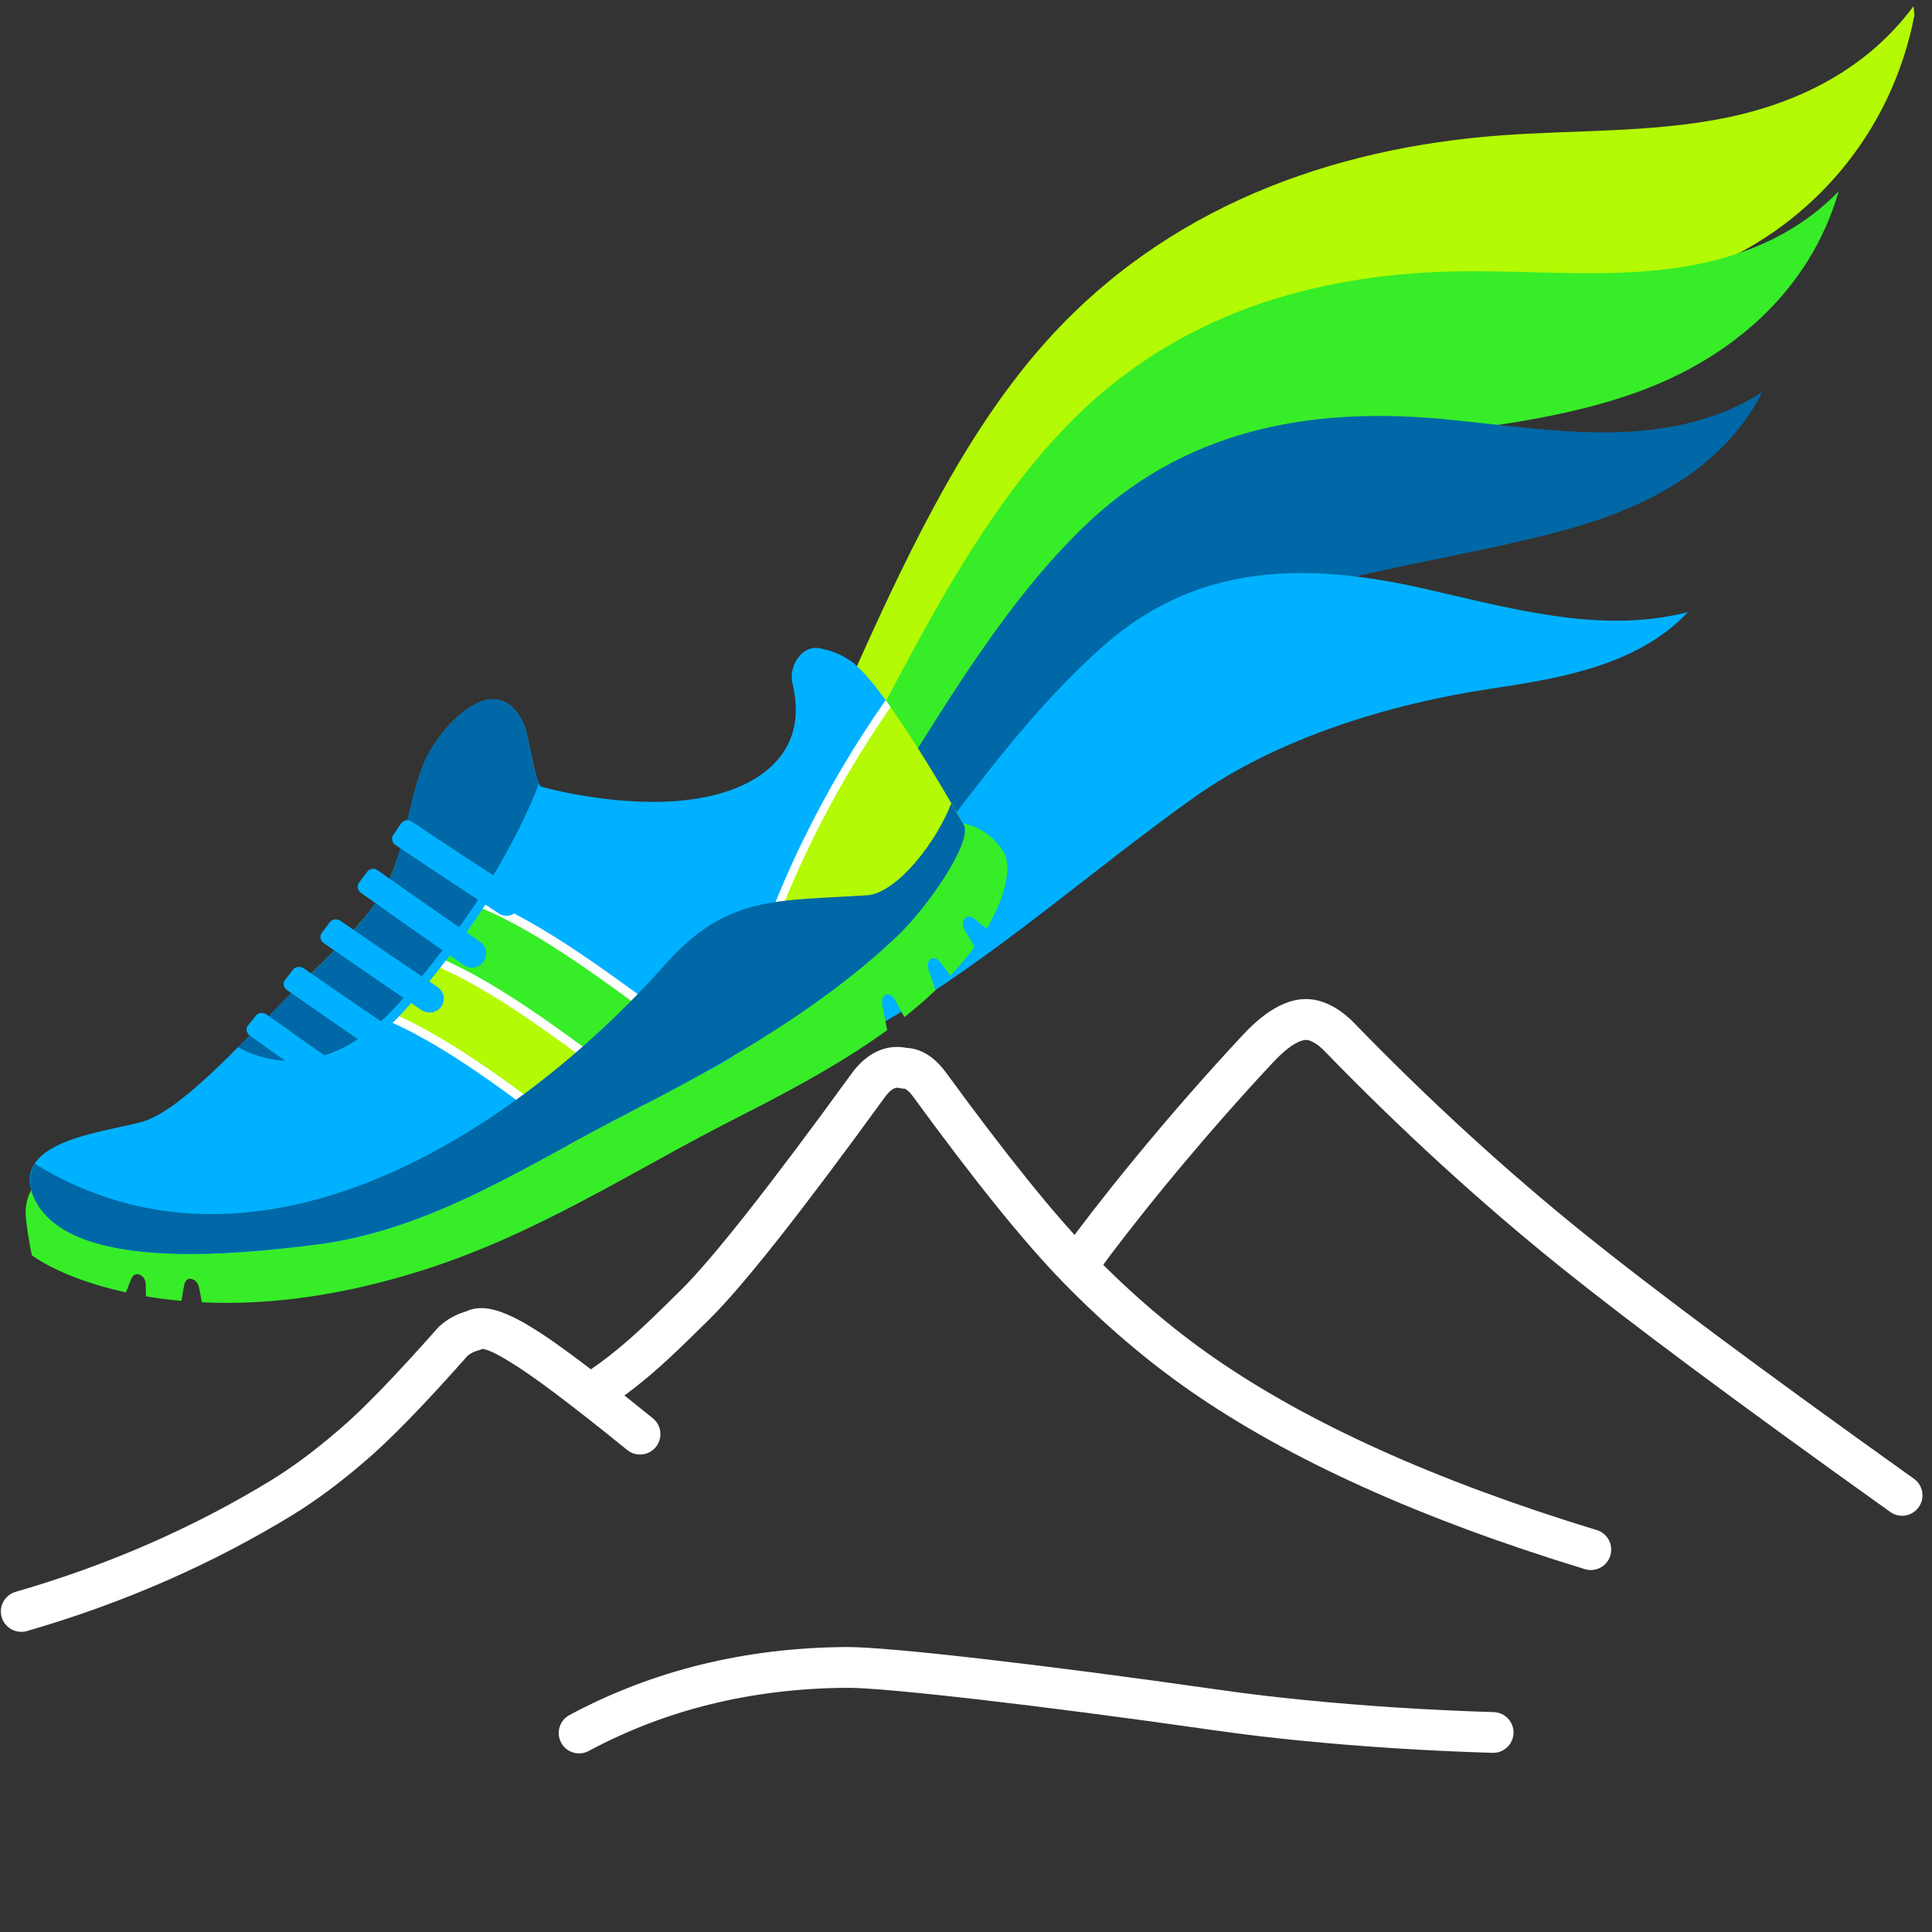 <svg xmlns="http://www.w3.org/2000/svg" xmlns:xlink="http://www.w3.org/1999/xlink" width="250" zoomAndPan="magnify" viewBox="0 0 187.5 187.5" height="250" preserveAspectRatio="xMidYMid meet" version="1.0"><rect x="0" y="0" width="187.5" height="187.5" fill="#333333" stroke="none"/><defs><clipPath id="0aa3c66d6f"><path d="M 63 0 L 187 0 L 187 102 L 63 102 Z M 63 0 " clip-rule="nonzero"/></clipPath><clipPath id="f0d18d6507"><path d="M -8.355 21.941 L 185.641 0.039 L 197.723 107.074 L 3.727 128.973 Z M -8.355 21.941 " clip-rule="nonzero"/></clipPath><clipPath id="ef0c0a58a6"><path d="M -8.355 21.941 L 185.641 0.039 L 197.723 107.074 L 3.727 128.973 Z M -8.355 21.941 " clip-rule="nonzero"/></clipPath><clipPath id="655353eca1"><path d="M 64 18 L 179 18 L 179 103 L 64 103 Z M 64 18 " clip-rule="nonzero"/></clipPath><clipPath id="739c934d4e"><path d="M -8.355 21.941 L 185.641 0.039 L 197.723 107.074 L 3.727 128.973 Z M -8.355 21.941 " clip-rule="nonzero"/></clipPath><clipPath id="537cea2a27"><path d="M -8.355 21.941 L 185.641 0.039 L 197.723 107.074 L 3.727 128.973 Z M -8.355 21.941 " clip-rule="nonzero"/></clipPath><clipPath id="91e447d761"><path d="M 65 38 L 172 38 L 172 104 L 65 104 Z M 65 38 " clip-rule="nonzero"/></clipPath><clipPath id="87c8096373"><path d="M -8.355 21.941 L 185.641 0.039 L 197.723 107.074 L 3.727 128.973 Z M -8.355 21.941 " clip-rule="nonzero"/></clipPath><clipPath id="78314c7ac9"><path d="M -8.355 21.941 L 185.641 0.039 L 197.723 107.074 L 3.727 128.973 Z M -8.355 21.941 " clip-rule="nonzero"/></clipPath><clipPath id="448894dfb7"><path d="M 67 55 L 164 55 L 164 108 L 67 108 Z M 67 55 " clip-rule="nonzero"/></clipPath><clipPath id="e092ce2bcc"><path d="M -8.355 21.941 L 185.641 0.039 L 197.723 107.074 L 3.727 128.973 Z M -8.355 21.941 " clip-rule="nonzero"/></clipPath><clipPath id="dddfeb6ae8"><path d="M -8.355 21.941 L 185.641 0.039 L 197.723 107.074 L 3.727 128.973 Z M -8.355 21.941 " clip-rule="nonzero"/></clipPath><clipPath id="d77cb154aa"><path d="M 2 79 L 98 79 L 98 127 L 2 127 Z M 2 79 " clip-rule="nonzero"/></clipPath><clipPath id="f64541c1fc"><path d="M -8.355 21.941 L 185.641 0.039 L 197.723 107.074 L 3.727 128.973 Z M -8.355 21.941 " clip-rule="nonzero"/></clipPath><clipPath id="748555ec20"><path d="M -8.355 21.941 L 185.641 0.039 L 197.723 107.074 L 3.727 128.973 Z M -8.355 21.941 " clip-rule="nonzero"/></clipPath><clipPath id="419489fa14"><path d="M 2 62 L 87 62 L 87 122 L 2 122 Z M 2 62 " clip-rule="nonzero"/></clipPath><clipPath id="9183cfc21b"><path d="M -8.355 21.941 L 185.641 0.039 L 197.723 107.074 L 3.727 128.973 Z M -8.355 21.941 " clip-rule="nonzero"/></clipPath><clipPath id="6f5c6e6289"><path d="M -8.355 21.941 L 185.641 0.039 L 197.723 107.074 L 3.727 128.973 Z M -8.355 21.941 " clip-rule="nonzero"/></clipPath><clipPath id="9d5b4c6712"><path d="M 29 89 L 63 89 L 63 112 L 29 112 Z M 29 89 " clip-rule="nonzero"/></clipPath><clipPath id="b7feef4c55"><path d="M -8.355 21.941 L 185.641 0.039 L 197.723 107.074 L 3.727 128.973 Z M -8.355 21.941 " clip-rule="nonzero"/></clipPath><clipPath id="7f55f0b962"><path d="M -8.355 21.941 L 185.641 0.039 L 197.723 107.074 L 3.727 128.973 Z M -8.355 21.941 " clip-rule="nonzero"/></clipPath><clipPath id="0b5050227c"><path d="M 35 83 L 69 83 L 69 108 L 35 108 Z M 35 83 " clip-rule="nonzero"/></clipPath><clipPath id="f9f2db8d10"><path d="M -8.355 21.941 L 185.641 0.039 L 197.723 107.074 L 3.727 128.973 Z M -8.355 21.941 " clip-rule="nonzero"/></clipPath><clipPath id="39fce4367d"><path d="M -8.355 21.941 L 185.641 0.039 L 197.723 107.074 L 3.727 128.973 Z M -8.355 21.941 " clip-rule="nonzero"/></clipPath><clipPath id="10ec11463b"><path d="M 71 68 L 94 68 L 94 103 L 71 103 Z M 71 68 " clip-rule="nonzero"/></clipPath><clipPath id="ce8916bf06"><path d="M -8.355 21.941 L 185.641 0.039 L 197.723 107.074 L 3.727 128.973 Z M -8.355 21.941 " clip-rule="nonzero"/></clipPath><clipPath id="bd99e79fa3"><path d="M -8.355 21.941 L 185.641 0.039 L 197.723 107.074 L 3.727 128.973 Z M -8.355 21.941 " clip-rule="nonzero"/></clipPath><clipPath id="0747a97f8b"><path d="M 71 67 L 87 67 L 87 99 L 71 99 Z M 71 67 " clip-rule="nonzero"/></clipPath><clipPath id="313af3396f"><path d="M -8.355 21.941 L 185.641 0.039 L 197.723 107.074 L 3.727 128.973 Z M -8.355 21.941 " clip-rule="nonzero"/></clipPath><clipPath id="fbba2d73b6"><path d="M -8.355 21.941 L 185.641 0.039 L 197.723 107.074 L 3.727 128.973 Z M -8.355 21.941 " clip-rule="nonzero"/></clipPath><clipPath id="92b4b15510"><path d="M 33 97 L 55 97 L 55 110 L 33 110 Z M 33 97 " clip-rule="nonzero"/></clipPath><clipPath id="eecef8b797"><path d="M -8.355 21.941 L 185.641 0.039 L 197.723 107.074 L 3.727 128.973 Z M -8.355 21.941 " clip-rule="nonzero"/></clipPath><clipPath id="97eb3e26ca"><path d="M -8.355 21.941 L 185.641 0.039 L 197.723 107.074 L 3.727 128.973 Z M -8.355 21.941 " clip-rule="nonzero"/></clipPath><clipPath id="f86708f428"><path d="M 38 91 L 60 91 L 60 105 L 38 105 Z M 38 91 " clip-rule="nonzero"/></clipPath><clipPath id="fea98e08ab"><path d="M -8.355 21.941 L 185.641 0.039 L 197.723 107.074 L 3.727 128.973 Z M -8.355 21.941 " clip-rule="nonzero"/></clipPath><clipPath id="d96c7d6955"><path d="M -8.355 21.941 L 185.641 0.039 L 197.723 107.074 L 3.727 128.973 Z M -8.355 21.941 " clip-rule="nonzero"/></clipPath><clipPath id="864ab80399"><path d="M 42 86 L 64 86 L 64 99 L 42 99 Z M 42 86 " clip-rule="nonzero"/></clipPath><clipPath id="84749a2cde"><path d="M -8.355 21.941 L 185.641 0.039 L 197.723 107.074 L 3.727 128.973 Z M -8.355 21.941 " clip-rule="nonzero"/></clipPath><clipPath id="d19eafc496"><path d="M -8.355 21.941 L 185.641 0.039 L 197.723 107.074 L 3.727 128.973 Z M -8.355 21.941 " clip-rule="nonzero"/></clipPath><clipPath id="53d6ccbda4"><path d="M 22 67 L 53 67 L 53 104 L 22 104 Z M 22 67 " clip-rule="nonzero"/></clipPath><clipPath id="c8ae152ea9"><path d="M -8.355 21.941 L 185.641 0.039 L 197.723 107.074 L 3.727 128.973 Z M -8.355 21.941 " clip-rule="nonzero"/></clipPath><clipPath id="03a5adc549"><path d="M -8.355 21.941 L 185.641 0.039 L 197.723 107.074 L 3.727 128.973 Z M -8.355 21.941 " clip-rule="nonzero"/></clipPath><clipPath id="ec704aa9ab"><path d="M 2 77 L 94 77 L 94 122 L 2 122 Z M 2 77 " clip-rule="nonzero"/></clipPath><clipPath id="e3cecc7283"><path d="M -8.355 21.941 L 185.641 0.039 L 197.723 107.074 L 3.727 128.973 Z M -8.355 21.941 " clip-rule="nonzero"/></clipPath><clipPath id="651fa0e15a"><path d="M -8.355 21.941 L 185.641 0.039 L 197.723 107.074 L 3.727 128.973 Z M -8.355 21.941 " clip-rule="nonzero"/></clipPath><clipPath id="7b48e85438"><path d="M 22 76 L 54 76 L 54 104 L 22 104 Z M 22 76 " clip-rule="nonzero"/></clipPath><clipPath id="b6aeae1907"><path d="M -8.355 21.941 L 185.641 0.039 L 197.723 107.074 L 3.727 128.973 Z M -8.355 21.941 " clip-rule="nonzero"/></clipPath><clipPath id="31085f0594"><path d="M -8.355 21.941 L 185.641 0.039 L 197.723 107.074 L 3.727 128.973 Z M -8.355 21.941 " clip-rule="nonzero"/></clipPath><clipPath id="e69bfeec88"><path d="M 38 79 L 51 79 L 51 89 L 38 89 Z M 38 79 " clip-rule="nonzero"/></clipPath><clipPath id="bb32cda5f1"><path d="M -8.355 21.941 L 185.641 0.039 L 197.723 107.074 L 3.727 128.973 Z M -8.355 21.941 " clip-rule="nonzero"/></clipPath><clipPath id="e34ff2f061"><path d="M -8.355 21.941 L 185.641 0.039 L 197.723 107.074 L 3.727 128.973 Z M -8.355 21.941 " clip-rule="nonzero"/></clipPath><clipPath id="3ffebee2ea"><path d="M 31 89 L 44 89 L 44 99 L 31 99 Z M 31 89 " clip-rule="nonzero"/></clipPath><clipPath id="0ae3bb634a"><path d="M -8.355 21.941 L 185.641 0.039 L 197.723 107.074 L 3.727 128.973 Z M -8.355 21.941 " clip-rule="nonzero"/></clipPath><clipPath id="debf18b00a"><path d="M -8.355 21.941 L 185.641 0.039 L 197.723 107.074 L 3.727 128.973 Z M -8.355 21.941 " clip-rule="nonzero"/></clipPath><clipPath id="67661468ed"><path d="M 27 93 L 40 93 L 40 103 L 27 103 Z M 27 93 " clip-rule="nonzero"/></clipPath><clipPath id="4a85cac983"><path d="M -8.355 21.941 L 185.641 0.039 L 197.723 107.074 L 3.727 128.973 Z M -8.355 21.941 " clip-rule="nonzero"/></clipPath><clipPath id="79f034c787"><path d="M -8.355 21.941 L 185.641 0.039 L 197.723 107.074 L 3.727 128.973 Z M -8.355 21.941 " clip-rule="nonzero"/></clipPath><clipPath id="5e489a5a17"><path d="M 23 98 L 35 98 L 35 107 L 23 107 Z M 23 98 " clip-rule="nonzero"/></clipPath><clipPath id="2ae9de1e3c"><path d="M -8.355 21.941 L 185.641 0.039 L 197.723 107.074 L 3.727 128.973 Z M -8.355 21.941 " clip-rule="nonzero"/></clipPath><clipPath id="c2c350cbf0"><path d="M -8.355 21.941 L 185.641 0.039 L 197.723 107.074 L 3.727 128.973 Z M -8.355 21.941 " clip-rule="nonzero"/></clipPath><clipPath id="01aedf5f04"><path d="M 34 84 L 48 84 L 48 94 L 34 94 Z M 34 84 " clip-rule="nonzero"/></clipPath><clipPath id="2a47c2680e"><path d="M -8.355 21.941 L 185.641 0.039 L 197.723 107.074 L 3.727 128.973 Z M -8.355 21.941 " clip-rule="nonzero"/></clipPath><clipPath id="fdd8146e48"><path d="M -8.355 21.941 L 185.641 0.039 L 197.723 107.074 L 3.727 128.973 Z M -8.355 21.941 " clip-rule="nonzero"/></clipPath><clipPath id="b0470ef004"><path d="M 103 96.211 L 186.871 96.211 L 186.871 148 L 103 148 Z M 103 96.211 " clip-rule="nonzero"/></clipPath><clipPath id="b6afe64b31"><path d="M 54 159 L 147 159 L 147 170.266 L 54 170.266 Z M 54 159 " clip-rule="nonzero"/></clipPath></defs><g clip-path="url(#0aa3c66d6f)"><g clip-path="url(#f0d18d6507)"><g clip-path="url(#ef0c0a58a6)"><path fill="#b3fa04" d="M 167.281 11.473 C 160.195 12.879 152.852 12.605 145.637 13.141 C 129.301 14.348 113.074 20.07 101.254 33.453 C 93.207 42.566 87.57 54.758 82.168 66.871 C 76.762 78.996 71.391 91.352 63.734 101.02 C 63.656 101.117 63.578 101.203 63.5 101.301 C 65.832 99.07 70.094 96.57 72.102 93.898 C 79.129 84.559 84.41 72.125 90.402 61.594 C 96.395 51.062 101.293 42.156 110.52 36.688 C 119.078 31.609 128.996 30.773 138.727 30.258 C 148.453 29.742 158.379 29.434 167.289 25.293 C 176.199 21.156 184.109 12.457 186.027 0.164 C 181.316 6.781 174.355 10.066 167.281 11.473 Z M 167.281 11.473 " fill-opacity="1" fill-rule="nonzero"/></g></g></g><g clip-path="url(#655353eca1)"><g clip-path="url(#739c934d4e)"><g clip-path="url(#537cea2a27)"><path fill="#37ed28" d="M 161.344 26.168 C 155.84 26.789 150.195 26.402 144.609 26.336 C 143.895 26.328 143.18 26.32 142.465 26.324 C 128.016 26.395 113.871 30.336 103.094 41.785 C 95.457 49.848 89.93 60.52 84.457 70.953 C 78.672 81.98 72.762 93.156 64.742 101.832 L 64.586 102.027 C 66.906 100.301 70.516 98.367 72.59 96.27 C 76.605 92.211 80.188 87.359 83.641 82.398 C 86.336 78.547 88.973 74.617 91.637 70.867 C 97.543 62.551 102.535 55.133 110.516 50.105 C 112.938 48.578 115.465 47.367 118.055 46.379 C 123.289 44.395 128.941 43.43 134.598 42.668 C 143.039 41.547 151.738 40.793 159.637 37.777 C 167.84 34.645 175.59 28.441 178.445 18.559 C 173.809 23.359 167.617 25.477 161.344 26.168 Z M 161.344 26.168 " fill-opacity="1" fill-rule="nonzero"/></g></g></g><g clip-path="url(#91e447d761)"><g clip-path="url(#87c8096373)"><g clip-path="url(#78314c7ac9)"><path fill="#0068a6" d="M 155.523 41.965 C 150.801 41.949 146.004 41.273 141.285 40.793 C 140.668 40.73 140.043 40.668 139.43 40.613 C 126.855 39.555 114.812 41.734 105.078 51.223 C 97.867 58.238 92.379 67.359 86.883 76.133 C 80.672 86.051 74.262 96.055 65.895 103.75 L 65.816 103.844 C 68.121 102.633 71.062 101.258 73.211 99.738 C 77.266 96.879 81.031 93.43 84.656 89.836 C 87.508 87.027 90.281 84.121 93.008 81.227 C 98.785 75.105 103.922 69.199 110.656 64.609 C 112.68 63.234 114.766 62.02 116.891 60.934 C 121.148 58.777 125.836 57.34 130.625 56.172 C 137.77 54.438 145.27 53.273 152.156 51.359 C 159.672 49.266 167.242 45.52 171.031 38.051 C 166.418 41.031 160.992 41.973 155.523 41.965 Z M 155.523 41.965 " fill-opacity="1" fill-rule="nonzero"/></g></g></g><g clip-path="url(#448894dfb7)"><g clip-path="url(#e092ce2bcc)"><g clip-path="url(#dddfeb6ae8)"><path fill="#00b1ff" d="M 138.172 57.117 C 126.883 54.566 116.352 54.598 107.262 62.531 C 100.453 68.477 94.98 76.039 89.523 83.184 C 82.82 91.949 75.973 100.82 67.254 107.527 C 73.75 105.527 80.023 102.578 85.883 99.145 C 96.609 92.871 105.848 84.531 115.938 77.352 C 124.074 71.57 135.098 68.254 144.867 66.809 C 151.703 65.797 159.086 64.461 163.809 59.402 C 155.406 61.578 146.625 59.039 138.172 57.117 Z M 138.172 57.117 " fill-opacity="1" fill-rule="nonzero"/></g></g></g><g clip-path="url(#d77cb154aa)"><g clip-path="url(#f64541c1fc)"><g clip-path="url(#748555ec20)"><path fill="#37ed28" d="M 97.457 82.797 C 96.379 80.766 93.434 79.141 91.465 80.211 C 65.785 94.27 35.688 110.844 3.496 114.805 C 3.496 114.805 2.254 116.094 2.523 118.328 C 2.793 120.566 3.094 121.82 3.094 121.82 C 3.094 121.82 5.832 124.023 12.227 125.43 C 12.379 125.043 12.527 124.645 12.676 124.258 C 12.785 123.98 12.953 123.652 13.316 123.656 C 13.598 123.66 13.887 123.883 14.012 124.125 C 14.137 124.367 14.148 124.621 14.148 124.879 C 14.156 125.184 14.16 125.504 14.168 125.809 C 15.227 125.992 16.375 126.133 17.605 126.25 C 17.691 125.773 17.77 125.297 17.855 124.82 C 17.91 124.516 18.02 124.156 18.367 124.109 C 18.645 124.07 18.949 124.254 19.117 124.484 C 19.281 124.711 19.332 124.98 19.375 125.23 C 19.445 125.621 19.523 126 19.594 126.387 C 25.039 126.648 31.98 126.066 40.387 123.477 C 52.098 119.871 61.176 113.703 71.836 108.316 C 78.543 104.922 82.66 102.465 86.102 99.977 C 85.953 99.227 85.809 98.473 85.66 97.723 C 85.594 97.379 85.547 96.941 85.789 96.676 C 85.977 96.469 86.277 96.473 86.488 96.605 C 86.688 96.742 86.82 96.984 86.953 97.215 C 87.223 97.715 87.488 98.215 87.766 98.711 C 88.805 97.898 89.793 97.047 90.789 96.105 C 90.578 95.5 90.371 94.891 90.168 94.285 C 90.051 93.957 89.953 93.543 90.156 93.238 C 90.324 92.988 90.617 92.938 90.84 93.035 C 91.062 93.137 91.227 93.336 91.375 93.551 C 91.664 93.934 91.953 94.305 92.234 94.688 C 93.125 93.758 93.91 92.824 94.582 91.898 C 94.277 91.379 93.98 90.855 93.676 90.344 C 93.512 90.055 93.336 89.684 93.492 89.332 C 93.609 89.055 93.895 88.926 94.129 88.961 C 94.363 88.996 94.555 89.152 94.75 89.305 C 95.082 89.586 95.422 89.855 95.754 90.137 C 97.633 86.934 98.172 84.137 97.457 82.797 Z M 97.457 82.797 " fill-opacity="1" fill-rule="nonzero"/></g></g></g><g clip-path="url(#419489fa14)"><g clip-path="url(#9183cfc21b)"><g clip-path="url(#6f5c6e6289)"><path fill="#00b1ff" d="M 77.137 83.637 C 77.586 82.773 78.211 82.141 78.684 81.316 C 79.707 79.27 80.777 77.5 81.824 75.531 C 83.152 73.008 84.52 70.426 86.223 68.328 C 84.84 66.395 83.523 64.812 82.57 64.152 C 81.516 63.434 80.441 63.062 79.453 62.898 C 77.879 62.629 76.469 64.586 76.922 66.406 C 77.59 69.125 77.539 73.039 73.141 75.645 C 65.637 80.082 52.598 76.367 52.543 76.355 C 51.977 76.191 51.234 71.254 50.953 70.582 C 49.41 66.812 46.777 67.488 44.551 69.426 C 43.02 70.762 41.676 72.695 41.059 74.273 C 39.328 78.723 39.289 83.762 36.48 87.625 C 33.973 91.066 30.758 93.848 27.855 96.805 C 22.277 102.48 17.215 107.957 13.645 108.914 C 10.066 109.875 1.305 110.73 3.141 115.816 C 5.988 123.68 23.203 121.695 30.41 120.828 C 42.012 119.43 51.484 112.801 61.469 107.766 C 64.25 106.367 67.75 104.57 71.113 102.543 C 72.461 96.277 74.086 90.121 77.137 83.637 Z M 77.137 83.637 " fill-opacity="1" fill-rule="nonzero"/></g></g></g><g clip-path="url(#9d5b4c6712)"><g clip-path="url(#b7feef4c55)"><g clip-path="url(#7f55f0b962)"><path fill="#b3fa04" d="M 54.059 99.793 C 52.742 98.855 51.188 98.598 49.828 97.727 C 47.832 96.445 46.273 94.988 44.398 93.691 C 43.086 92.781 41.875 91.957 40.43 91.344 C 38.684 90.598 36.992 89.898 35.324 89.098 C 33.688 91.09 31.832 92.887 29.996 94.664 C 31.789 95.152 33.594 95.582 35.293 96.504 C 36.797 97.32 38 98.375 39.555 99.223 C 40.18 99.613 40.793 99.816 41.469 100.18 C 41.914 100.449 42.152 100.852 42.551 101.012 C 44.734 101.973 46.629 103.047 48.289 104.562 C 50.07 106.188 51.707 108.031 53.504 109.742 C 54.027 110.238 54.578 110.715 55.141 111.18 C 57.258 109.945 59.332 108.766 61.441 107.762 C 61.801 107.59 62.18 107.414 62.555 107.223 C 61.605 106.332 60.617 105.465 59.621 104.613 C 57.746 103 56.062 101.23 54.059 99.793 Z M 54.059 99.793 " fill-opacity="1" fill-rule="nonzero"/></g></g></g><g clip-path="url(#0b5050227c)"><g clip-path="url(#f9f2db8d10)"><g clip-path="url(#39fce4367d)"><path fill="#37ed28" d="M 53.176 91.105 C 52.191 90.219 50.344 88.785 49.113 88.324 C 45.402 86.945 42.191 84.863 38.57 83.262 C 38.074 84.809 37.441 86.293 36.473 87.629 C 36.105 88.129 35.727 88.621 35.332 89.098 C 36.992 89.887 38.078 91.398 39.828 92.145 C 41.266 92.758 42.504 93.102 43.816 94.016 C 45.691 95.32 47.832 96.438 49.828 97.727 C 51.188 98.598 52.754 98.855 54.059 99.793 C 56.062 101.23 57.746 103 59.641 104.613 C 60.637 105.461 61.625 106.328 62.57 107.219 C 64.52 106.258 66.648 105.129 68.82 103.875 C 66.566 101.66 65.105 99.02 62.555 97.066 C 59.391 94.664 56.129 93.77 53.176 91.105 Z M 53.176 91.105 " fill-opacity="1" fill-rule="nonzero"/></g></g></g><g clip-path="url(#10ec11463b)"><g clip-path="url(#ce8916bf06)"><g clip-path="url(#bd99e79fa3)"><path fill="#b3fa04" d="M 86.215 68.328 C 84.512 70.418 83.145 73.008 81.816 75.531 C 80.777 77.5 79.695 79.273 78.676 81.32 C 78.203 82.141 77.586 82.773 77.129 83.637 C 74.074 90.121 72.461 96.277 71.086 102.535 C 78.043 98.32 84.723 93.152 86.859 91.059 C 90.027 87.969 94.199 81.941 93.582 80.148 C 93.594 80.156 89.68 73.16 86.215 68.328 Z M 86.215 68.328 " fill-opacity="1" fill-rule="nonzero"/></g></g></g><g clip-path="url(#0747a97f8b)"><g clip-path="url(#313af3396f)"><g clip-path="url(#fbba2d73b6)"><path fill="#ffffff" d="M 77.957 81.508 C 75.27 87.016 73.16 92.641 71.766 98.34 C 71.707 98.586 71.84 98.824 72.055 98.871 C 72.156 98.895 72.25 98.875 72.34 98.82 C 72.449 98.758 72.535 98.648 72.57 98.512 C 73.949 92.887 76.012 87.328 78.652 81.895 C 80.906 77.246 83.535 72.805 86.434 68.613 C 86.273 68.383 86.109 68.156 85.953 67.945 C 82.961 72.227 80.27 76.766 77.957 81.508 Z M 77.957 81.508 " fill-opacity="1" fill-rule="nonzero"/></g></g></g><g clip-path="url(#92b4b15510)"><g clip-path="url(#eecef8b797)"><g clip-path="url(#97eb3e26ca)"><path fill="#ffffff" d="M 54.598 109.812 C 54.453 109.875 54.285 109.867 54.16 109.766 C 53.805 109.496 53.43 109.223 53.043 108.93 C 47.703 104.938 40.348 99.391 34.262 97.914 C 34.016 97.855 33.867 97.625 33.914 97.398 C 33.965 97.172 34.199 97.039 34.441 97.094 C 40.727 98.598 48.168 104.195 53.562 108.227 C 53.949 108.512 54.316 108.785 54.672 109.055 C 54.863 109.199 54.902 109.469 54.758 109.664 C 54.723 109.738 54.656 109.781 54.598 109.812 Z M 54.598 109.812 " fill-opacity="1" fill-rule="nonzero"/></g></g></g><g clip-path="url(#f86708f428)"><g clip-path="url(#fea98e08ab)"><g clip-path="url(#d96c7d6955)"><path fill="#ffffff" d="M 58.746 103.98 C 58.613 104.051 58.445 104.043 58.312 103.953 C 57.957 103.691 57.59 103.426 57.207 103.141 C 51.914 99.25 44.617 93.836 38.594 92.523 C 38.359 92.469 38.199 92.238 38.254 92.012 C 38.309 91.785 38.539 91.637 38.773 91.691 C 44.992 93.035 52.367 98.5 57.723 102.422 C 58.098 102.695 58.477 102.973 58.832 103.23 C 59.023 103.367 59.062 103.645 58.918 103.848 C 58.871 103.906 58.816 103.957 58.746 103.98 Z M 58.746 103.98 " fill-opacity="1" fill-rule="nonzero"/></g></g></g><g clip-path="url(#864ab80399)"><g clip-path="url(#84749a2cde)"><g clip-path="url(#d19eafc496)"><path fill="#ffffff" d="M 62.816 97.973 C 62.684 98.043 62.516 98.043 62.391 97.949 C 62.035 97.699 61.668 97.434 61.293 97.156 C 56.051 93.363 48.82 88.086 42.859 86.922 C 42.625 86.879 42.465 86.652 42.52 86.414 C 42.562 86.18 42.793 86.031 43.035 86.074 C 49.184 87.258 56.5 92.582 61.801 96.41 C 62.176 96.688 62.539 96.945 62.895 97.195 C 63.086 97.336 63.129 97.613 62.984 97.812 C 62.938 97.891 62.883 97.941 62.816 97.973 Z M 62.816 97.973 " fill-opacity="1" fill-rule="nonzero"/></g></g></g><g clip-path="url(#53d6ccbda4)"><g clip-path="url(#c8ae152ea9)"><g clip-path="url(#03a5adc549)"><path fill="#0068a6" d="M 39.16 97.531 C 46.605 89.113 50.84 81.117 52.625 76.383 C 52.586 76.367 52.531 76.355 52.523 76.359 C 51.969 76.199 51.215 71.258 50.938 70.582 C 49.391 66.812 46.758 67.492 44.535 69.426 C 43 70.766 41.656 72.699 41.043 74.277 C 39.312 78.723 39.273 83.766 36.461 87.629 C 33.957 91.07 30.742 93.848 27.84 96.805 C 26.105 98.57 24.422 100.312 22.824 101.914 C 24.289 102.809 31.242 106.477 39.16 97.531 Z M 39.16 97.531 " fill-opacity="1" fill-rule="nonzero"/></g></g></g><g clip-path="url(#ec704aa9ab)"><g clip-path="url(#e3cecc7283)"><g clip-path="url(#651fa0e15a)"><path fill="#0068a6" d="M 84.285 86.879 C 75.383 87.461 70.555 86.84 64.57 93.586 C 50.066 109.918 24.961 126.258 3.344 112.926 C 2.961 113.684 2.762 114.801 3.121 115.809 C 5.969 123.676 23.184 121.688 30.391 120.82 C 41.992 119.422 51.449 112.852 61.449 107.762 C 70.285 103.27 79.633 97.848 86.867 91.059 C 90.035 88.09 94.211 81.938 93.594 80.148 C 93.594 80.148 92.359 78.055 92.316 77.973 C 90.883 81.695 87.18 86.5 84.285 86.879 Z M 84.285 86.879 " fill-opacity="1" fill-rule="nonzero"/></g></g></g><g clip-path="url(#7b48e85438)"><g clip-path="url(#b6aeae1907)"><g clip-path="url(#31085f0594)"><path fill="#00b1ff" d="M 27.457 103.754 C 28.961 103.859 30.484 103.672 31.98 103.164 C 32.312 103.059 32.641 102.934 32.969 102.789 C 35.215 101.832 37.418 100.16 39.492 97.809 C 43.527 93.242 47.016 88.289 49.629 83.629 C 51.094 81.02 52.258 78.531 53.035 76.496 C 52.715 76.406 52.531 76.355 52.523 76.359 C 52.453 76.34 52.379 76.234 52.297 76.066 C 51.547 78.082 50.371 80.57 48.887 83.207 C 46.293 87.816 42.824 92.723 38.809 97.25 C 36.812 99.496 34.719 101.094 32.59 102.012 C 30.906 102.738 29.195 103.047 27.508 102.938 C 25.527 102.809 23.91 102.109 23.109 101.625 C 22.91 101.824 22.711 102.023 22.52 102.215 C 23.164 102.609 24.934 103.582 27.457 103.754 Z M 27.457 103.754 " fill-opacity="1" fill-rule="nonzero"/></g></g></g><g clip-path="url(#e69bfeec88)"><g clip-path="url(#bb32cda5f1)"><g clip-path="url(#e34ff2f061)"><path fill="#00b1ff" d="M 48.426 88.66 C 44.426 86.043 42.414 84.707 38.375 82.004 C 38.043 81.785 37.957 81.336 38.176 81.012 C 38.48 80.574 38.621 80.352 38.926 79.922 C 39.145 79.598 39.594 79.504 39.926 79.723 C 43.953 82.398 45.953 83.715 49.941 86.301 C 50.57 86.707 50.746 87.566 50.324 88.223 C 49.914 88.879 49.062 89.074 48.426 88.66 Z M 48.426 88.66 " fill-opacity="1" fill-rule="nonzero"/></g></g></g><g clip-path="url(#3ffebee2ea)"><g clip-path="url(#0ae3bb634a)"><g clip-path="url(#debf18b00a)"><path fill="#00b1ff" d="M 40.879 98.016 C 37.109 95.461 35.215 94.156 31.414 91.523 C 31.078 91.289 30.996 90.855 31.227 90.547 C 31.531 90.133 31.684 89.93 32 89.508 C 32.23 89.199 32.688 89.129 33.023 89.355 C 36.809 91.965 38.703 93.25 42.453 95.781 C 43.094 96.211 43.262 97.059 42.828 97.68 C 42.395 98.301 41.52 98.445 40.879 98.016 Z M 40.879 98.016 " fill-opacity="1" fill-rule="nonzero"/></g></g></g><g clip-path="url(#67661468ed)"><g clip-path="url(#4a85cac983)"><g clip-path="url(#79f034c787)"><path fill="#00b1ff" d="M 37.02 102.422 C 33.367 99.922 31.531 98.648 27.855 96.082 C 27.52 95.844 27.434 95.406 27.664 95.105 C 27.98 94.707 28.133 94.504 28.441 94.102 C 28.672 93.801 29.133 93.75 29.477 93.973 C 33.145 96.516 34.977 97.773 38.617 100.246 C 39.258 100.688 39.426 101.531 38.992 102.137 C 38.547 102.742 37.66 102.867 37.02 102.422 Z M 37.02 102.422 " fill-opacity="1" fill-rule="nonzero"/></g></g></g><g clip-path="url(#5e489a5a17)"><g clip-path="url(#2ae9de1e3c)"><g clip-path="url(#c2c350cbf0)"><path fill="#00b1ff" d="M 32.348 106.266 C 29.117 103.992 27.488 102.836 24.242 100.5 C 23.906 100.258 23.82 99.824 24.055 99.535 C 24.371 99.145 24.527 98.953 24.844 98.555 C 25.082 98.262 25.547 98.219 25.883 98.465 C 29.125 100.77 30.742 101.91 33.969 104.16 C 34.621 104.613 34.785 105.453 34.332 106.031 C 33.895 106.621 32.996 106.719 32.348 106.266 Z M 32.348 106.266 " fill-opacity="1" fill-rule="nonzero"/></g></g></g><g clip-path="url(#01aedf5f04)"><g clip-path="url(#2a47c2680e)"><g clip-path="url(#fdd8146e48)"><path fill="#00b1ff" d="M 45.004 93.66 C 41.031 90.898 39.027 89.492 35.02 86.645 C 34.691 86.406 34.617 85.965 34.848 85.656 C 35.16 85.242 35.312 85.031 35.629 84.609 C 35.863 84.289 36.316 84.223 36.641 84.457 C 40.637 87.27 42.629 88.66 46.59 91.398 C 47.215 91.832 47.363 92.688 46.922 93.32 C 46.492 93.949 45.625 94.102 45.004 93.66 Z M 45.004 93.66 " fill-opacity="1" fill-rule="nonzero"/></g></g></g><path fill="#ffffff" d="M 1.516 154.488 C 10.496 151.895 18.805 148.258 26.445 143.582 L 26.434 143.586 C 28.488 142.312 30.605 140.734 32.793 138.852 L 32.812 138.836 C 35.07 136.934 38.297 133.613 42.492 128.867 C 42.539 128.816 42.59 128.766 42.641 128.719 C 43.449 127.98 44.398 127.477 45.488 127.207 L 44.871 127.48 C 45.371 127.148 45.949 126.973 46.602 126.953 C 47.863 126.914 49.535 127.543 51.617 128.836 L 51.594 128.82 C 53.859 130.184 57.781 133.125 63.359 137.645 C 64.211 138.332 64.34 139.578 63.652 140.426 C 62.965 141.277 61.719 141.406 60.867 140.719 C 55.434 136.312 51.664 133.48 49.555 132.211 L 49.531 132.195 C 48.125 131.324 47.188 130.895 46.723 130.91 C 46.816 130.906 46.93 130.863 47.051 130.781 C 46.863 130.906 46.656 130.996 46.438 131.051 C 45.996 131.16 45.621 131.355 45.309 131.641 L 45.457 131.492 C 41.133 136.379 37.766 139.836 35.359 141.863 L 35.379 141.848 C 33.035 143.867 30.746 145.57 28.52 146.949 L 28.512 146.957 C 20.566 151.82 11.938 155.598 2.613 158.293 C 1.562 158.594 0.465 157.988 0.16 156.938 C -0.141 155.891 0.465 154.793 1.516 154.488 Z M 1.516 154.488 " fill-opacity="1" fill-rule="nonzero"/><path fill="#ffffff" d="M 56.801 133.266 C 60.227 130.965 62.402 128.828 65.82 125.457 L 66.078 125.203 C 69.051 122.273 74.555 115.332 82.676 104.148 C 84.062 102.238 86.07 101.18 88.266 101.762 L 87.688 101.695 C 88.023 101.684 88.359 101.719 88.688 101.793 C 89.961 102.09 91 102.984 91.805 104.086 C 97.637 112.07 102.348 117.938 106.035 121.711 C 109.824 125.594 113.738 128.934 117.785 131.746 C 126.898 138.078 139.25 143.699 154.969 148.496 C 156.012 148.816 156.602 149.922 156.281 150.969 C 155.965 152.016 154.859 152.602 153.812 152.285 C 137.855 147.414 125.086 141.641 115.527 134.996 C 111.254 132.027 107.152 128.52 103.203 124.477 C 99.312 120.492 94.465 114.441 88.609 106.418 C 88.113 105.742 87.797 105.652 87.793 105.648 C 87.793 105.648 87.809 105.652 87.836 105.652 C 87.641 105.66 87.445 105.637 87.258 105.586 C 87.098 105.547 86.617 105.453 85.879 106.473 C 77.797 117.605 72.102 124.824 68.855 128.023 L 68.598 128.277 C 65.195 131.629 62.781 134.016 59.008 136.551 C 58.102 137.16 56.871 136.918 56.262 136.012 C 55.652 135.105 55.895 133.875 56.801 133.266 Z M 56.801 133.266 " fill-opacity="1" fill-rule="nonzero"/><g clip-path="url(#b0470ef004)"><path fill="#ffffff" d="M 103.379 121.082 C 106.324 117.012 112.867 108.738 120.656 100.402 C 122.812 98.098 125.422 96.32 128.184 97.18 C 129.27 97.516 130.363 98.195 131.371 99.234 C 138.695 106.781 146.223 113.676 153.984 119.918 C 160.246 124.957 170.801 132.852 185.746 143.512 C 186.637 144.148 186.844 145.383 186.207 146.273 C 185.574 147.164 184.336 147.371 183.449 146.734 C 168.484 136.059 157.855 128.113 151.504 123.004 C 143.605 116.652 135.957 109.645 128.531 101.992 C 127.914 101.355 127.371 101.07 127.008 100.957 C 126.676 100.855 125.629 100.879 123.551 103.105 L 123.547 103.105 C 115.871 111.316 109.438 119.465 106.582 123.406 C 105.941 124.289 104.703 124.488 103.82 123.848 C 102.934 123.207 102.738 121.969 103.379 121.082 Z M 103.379 121.082 " fill-opacity="1" fill-rule="nonzero"/></g><g clip-path="url(#b6afe64b31)"><path fill="#ffffff" d="M 55.266 166.445 C 63.289 162.141 72.27 159.906 82.176 159.844 C 86.246 159.82 101.582 161.602 118.09 163.961 C 121.547 164.457 124.398 164.77 126.633 164.988 C 132.531 165.574 138.641 165.965 144.969 166.16 C 146.059 166.191 146.918 167.105 146.887 168.195 C 146.852 169.289 145.941 170.148 144.848 170.113 C 138.434 169.918 132.234 169.52 126.242 168.93 C 123.973 168.703 121.059 168.387 117.527 167.879 C 100.895 165.5 85.906 163.781 82.203 163.801 C 72.895 163.859 64.555 165.953 57.137 169.93 C 56.176 170.449 54.977 170.086 54.457 169.125 C 53.941 168.16 54.305 166.961 55.266 166.445 Z M 55.266 166.445 " fill-opacity="1" fill-rule="nonzero"/></g></svg>